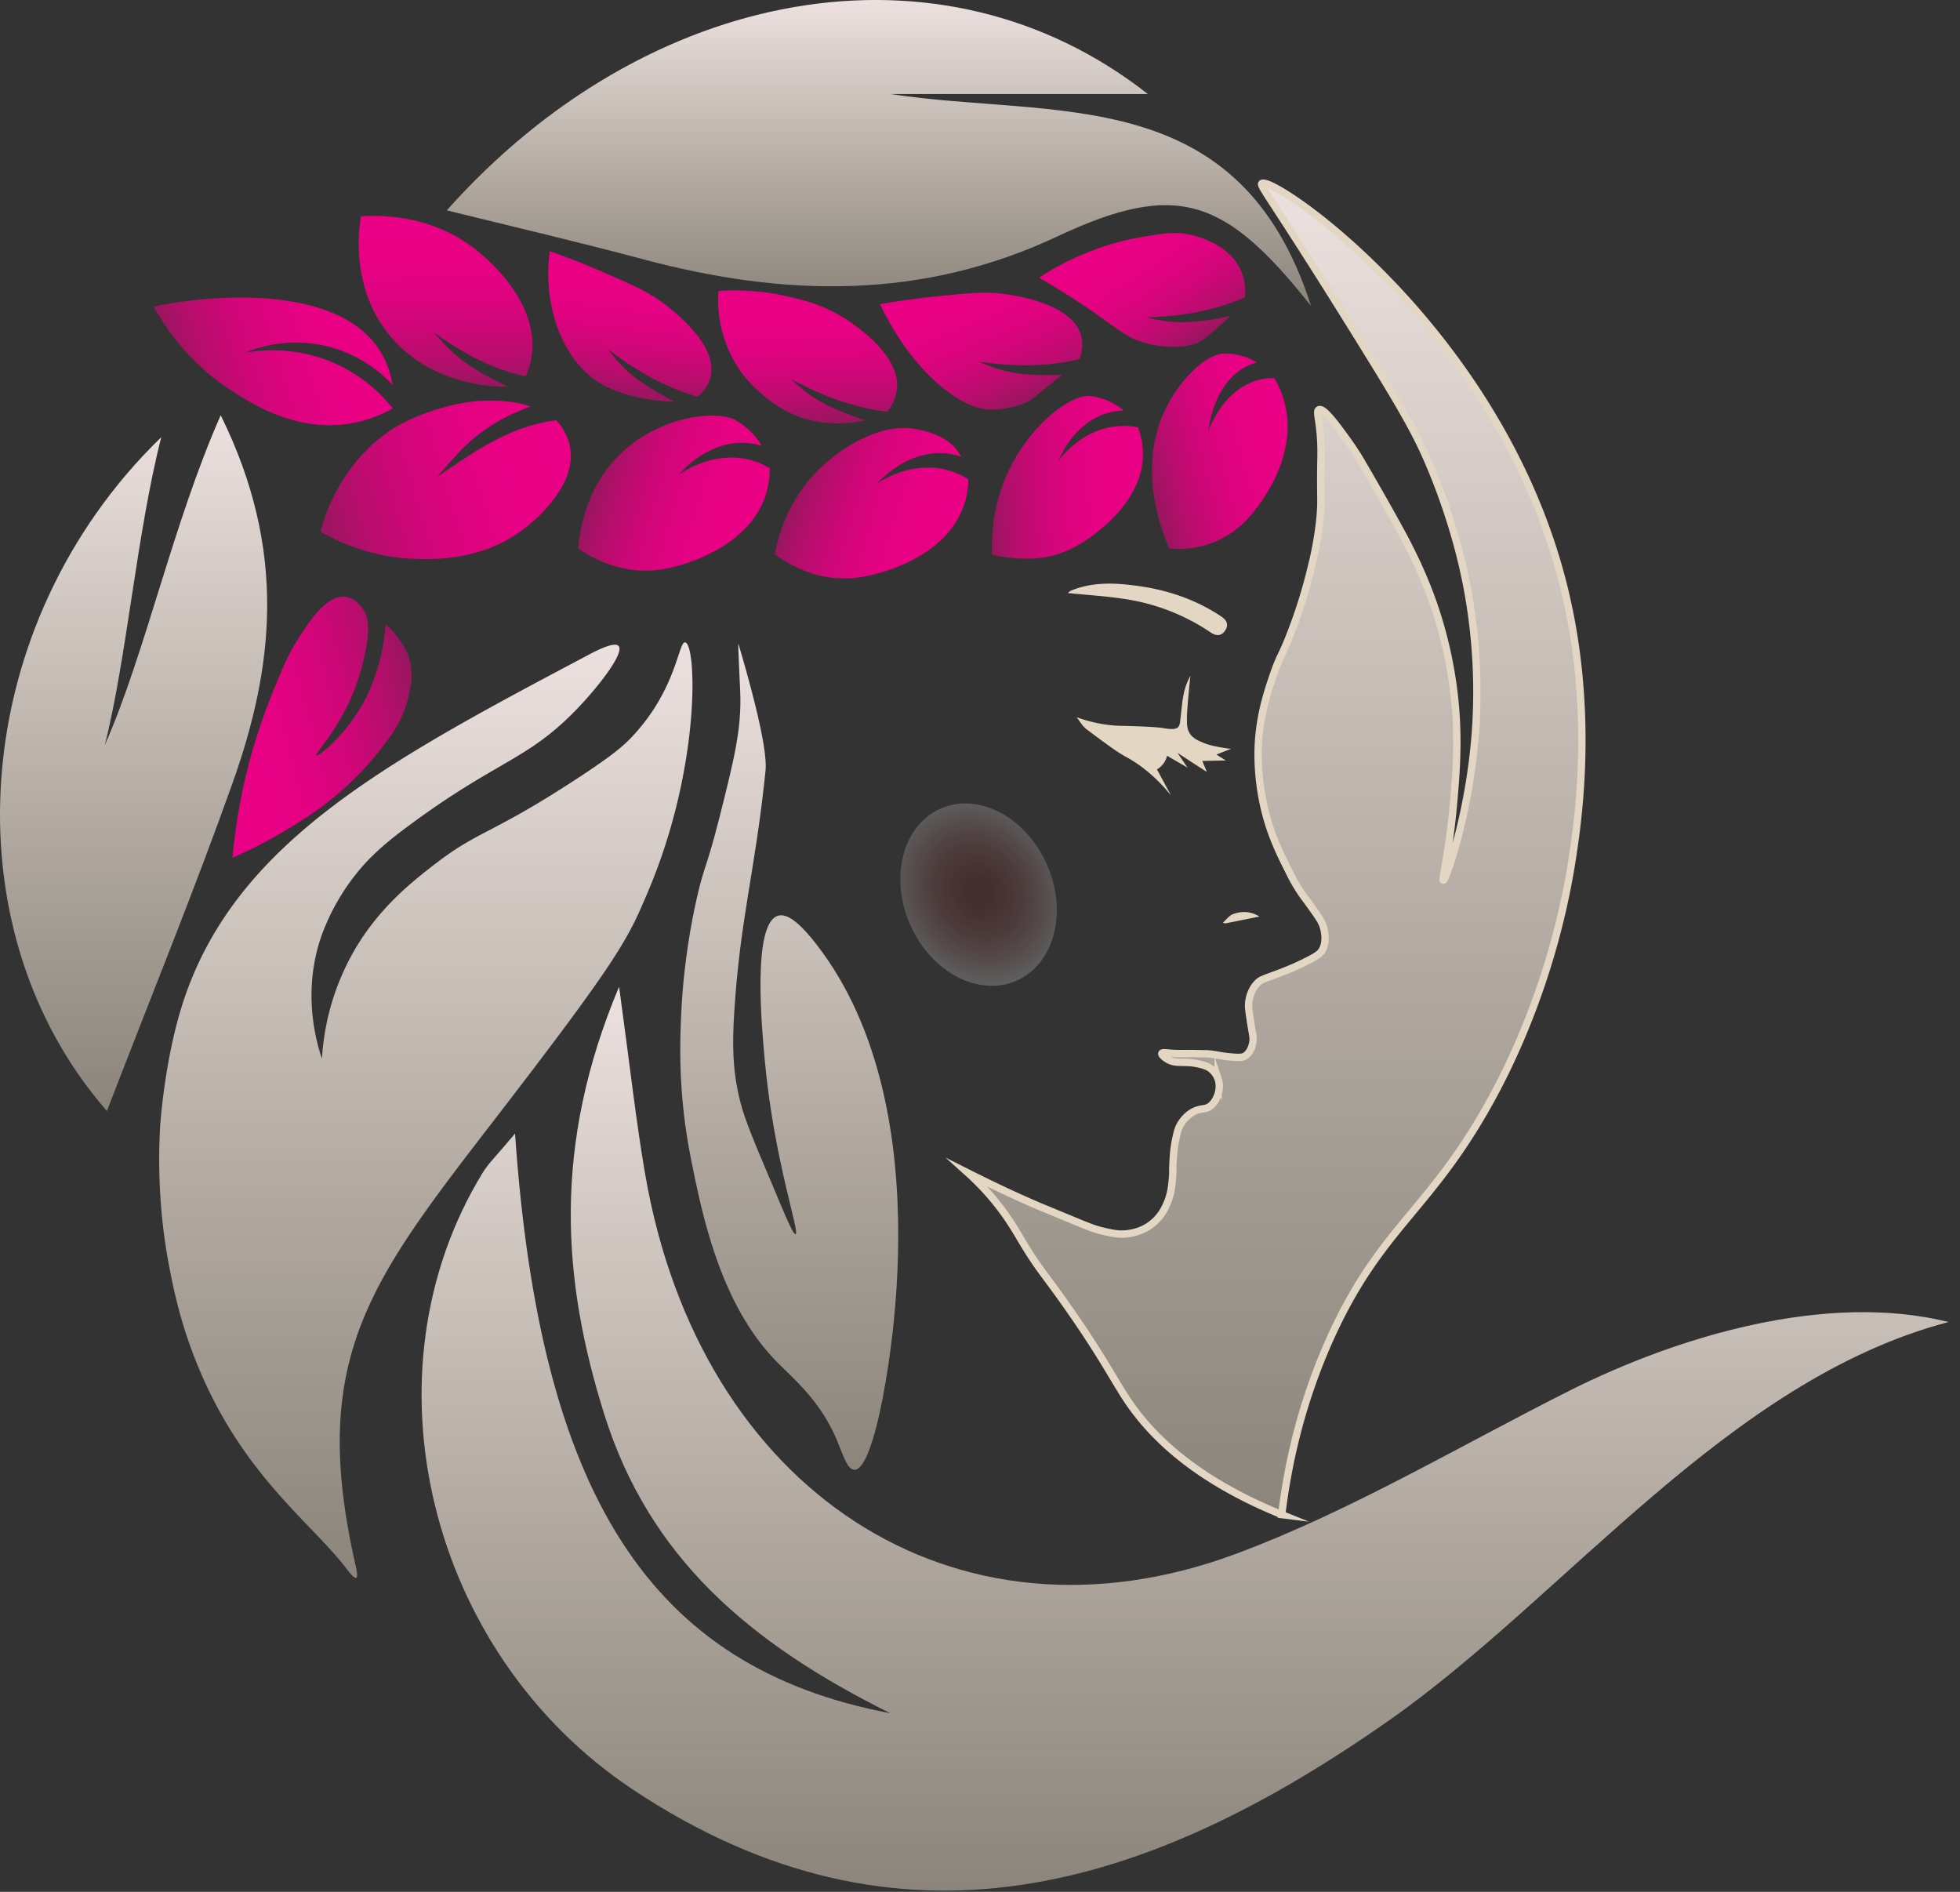 <svg fill="none" xmlns="http://www.w3.org/2000/svg" viewBox="0 0 86 83">
  <rect x="0" y="0" width="86" height="83" fill="#333333" stroke="none"/>
  <path
    d="M56.24 66.45c-3.882-1.576-5.778-3.52-6.797-5.057-.535-.807-1.158-2.015-2.612-4.078-.992-1.413-1.264-1.655-1.936-2.774-.298-.5-.61-1.058-1.176-1.765a11.074 11.074 0 0 0-1.234-1.308c.47.237.9.447 1.291.632.395.189.983.465 1.778.807.29.123.1.04 1.317.545.904.373 1.12.465 1.506.557.43.101.764.18 1.203.101.166-.03.566-.1.96-.412.458-.356.633-.812.717-1.028.127-.337.153-.627.184-.939.035-.351 0-.382.04-.922a5.52 5.52 0 0 1 .105-.82c.066-.295.096-.444.189-.615.048-.088.24-.43.632-.62.338-.162.505-.048.742-.263.144-.132.223-.298.25-.364.096-.215.1-.404.1-.452 0-.062 0-.185-.048-.33a1.015 1.015 0 0 0-.263-.403c-.136-.128-.294-.194-.531-.25-.724-.176-1.045.03-1.458-.238-.096-.061-.245-.18-.22-.237.023-.052.177-.026.41-.008.328.026.658.008.987.013.61.013.553.008.619.013.39.03.496.088.957.132.51.052.61.004.667-.031.255-.15.325-.47.347-.575.048-.233-.004-.334-.092-.909-.07-.465-.11-.702-.08-.896.014-.1.071-.5.36-.807.185-.198.312-.194 1.098-.5.452-.176.733-.308.966-.422.448-.224.672-.343.781-.518.281-.452.066-1.05.031-1.142-.066-.188-.233-.421-.57-.89-.172-.238-.198-.264-.308-.422a7.136 7.136 0 0 1-.593-1.019c-.302-.601-.623-1.238-.882-2.05a10.273 10.273 0 0 1-.47-3.41c.057-1.38.404-2.41.676-3.201.303-.878.378-.799.817-1.971.51-1.343.746-2.34.922-3.069 0 0 .355-1.492.334-2.656V21.778c-.022-1.461.026-1.707 0-2.33-.044-1.041-.224-1.405-.088-1.471.206-.101.76.663 1.176 1.233.404.553.663.997.72 1.098.795 1.365 1.181 2.059 1.48 2.599.311.561.939 1.69 1.461 3.06.273.71.79 2.194 1.054 4.14.277 2.04.15 3.634.018 5.14-.19 2.16-.518 3.354-.453 3.371.106.022 1.155-2.901 1.418-6.545a24.77 24.77 0 0 0-.28-5.808c-.124-.742-.523-2.937-1.638-5.641-.628-1.523-1.22-2.573-3.275-5.878-3.758-6.054-4.289-6.594-4.18-6.695.427-.386 10.199 6.185 13.144 17.292 1.462 5.514.76 10.448.488 12.24-.808 5.311-2.775 9.179-3.482 10.487-2.708 5.013-4.872 5.68-7.09 10.51-1.422 3.107-1.957 5.948-2.19 7.87Z"
    fill="url(#a)" stroke="#E3D7C4" stroke-width=".322" stroke-miterlimit="10" />
  <path
    d="M22.599 49.734c1.093 15.812 5.887 23.433 16.467 25.43-6.217-3.085-10.576-6.848-12.543-13.086-1.865-5.922-2.291-11.809.641-18.789.483 3.512.738 5.874 1.142 8.214C30.694 65.4 41.893 72.763 54.233 68.17c5.07-1.887 9.829-4.75 14.72-7.2C73.556 58.668 80.082 56.658 85.5 58c-9.688 2.546-16.776 12.02-24.537 17.468-10.607 7.445-21.467 10.816-33.166 3.064-9.057-6.001-11.985-18.333-6.612-27.09.264-.426.637-.778 1.414-1.708Z"
    fill="url(#b)" />
  <path
    d="M25.808 28.736c.421-.223 1.154-.588 1.334-.395.277.29-.886 1.805-1.918 2.858-2.111 2.16-3.46 2.19-7.26 5.005-1.024.755-1.831 1.427-2.587 2.463-.983 1.347-1.343 2.585-1.418 2.857-.596 2.151-.14 4.008.167 4.926a10.803 10.803 0 0 1 1.251-4.447c1.115-2.077 2.656-3.284 3.758-4.131 1.875-1.44 2.428-1.264 6.093-3.652 1.686-1.098 2.17-1.528 2.586-1.985 1.892-2.063 1.95-4.1 2.252-4.052.492.075.711 5.426-1.646 10.967-.839 1.97-1.168 2.739-6.045 9.091-5.909 7.696-8.92 11.006-6.778 20.413.092.4.083.545.035.567-.1.04-.342-.286-.417-.382-1.54-2.033-4.535-4.079-6.52-8.877-.763-1.848-1.066-3.35-1.25-4.289-.22-1.11-.584-3.38-.417-6.277.013-.19.197-2.788.922-5.163 2.212-7.213 8.973-10.79 17.858-15.496Z"
    fill="url(#c)" />
  <path
    d="M19.605 9.228c8.78-9.856 21.677-12.235 30.76-5.102h-11.29c7.16 1.094 15.29-.588 18.45 9.298-3.753-4.728-5.856-5.53-11.133-3.05-5.97 2.804-11.97 2.646-18.108 1.018-2.814-.755-5.65-1.414-8.679-2.164Z"
    fill="url(#d)" />
  <path
    d="M4.692 48.742c-7.01-8.012-6.124-21.31 2.384-29.562-1.084 4.253-1.523 9.759-2.48 13.516 1.777-4.017 2.994-9.745 5.088-14.478 2.94 5.944 2.322 11.067.526 16.12-1.699 4.772-3.613 9.456-5.518 14.404Z"
    fill="url(#e)" />
  <path
    d="M34.908 54.146c.202-.057-.935-3.223-1.343-7.538-.132-1.396-.584-6.12.584-6.436.443-.118 1.027.426 1.672 1.256 5.747 7.397 2.92 19.961 2.73 20.756-.144.619-.557 2.304-1.062 2.3-.32-.004-.513-.694-.785-1.34-.79-1.843-2.015-2.738-2.801-3.586-2.375-2.563-3.13-6.457-3.582-8.7-.584-2.907-.488-5.207-.426-6.476.11-2.234.465-4.02.667-4.925.343-1.528.417-1.273.997-3.56.65-2.573.979-3.894.922-5.497-.018-.483-.106-2.164-.084-2.164.33 1.11 1.304 4.451 1.194 5.567-.452 4.42-1.12 6.497-1.374 10.61-.083 1.343-.092 2.529.268 3.938.202.79.584 1.694 1.352 3.507.645 1.546.97 2.318 1.071 2.288Z"
    fill="url(#f)" />
  <path
    d="m51.383 34.9-.619-1.146a.926.926 0 0 0 .444-.597c.298.176.601.347.9.523-.15-.215-.294-.435-.444-.65.43.28.86.562 1.291.838-.066-.162-.136-.32-.202-.483.342-.008.69-.013 1.032-.021-.128-.084-.26-.163-.413-.26l.64-.25a6.423 6.423 0 0 1-.5-.074c-.294-.057-.5-.101-.746-.207-.215-.092-.417-.18-.553-.382-.132-.193-.145-.421-.127-.873.013-.286.04-.57.066-.86.022-.268.052-.536.079-.804a2.725 2.725 0 0 0-.307.86c-.053.264-.066.483-.137 1.098-.017.132-.03.241-.114.307-.096.08-.259.066-.408.057a2.29 2.29 0 0 1-.171-.022c-.387-.083-1.901-.11-1.901-.11-.457-.008-1.115-.078-1.954-.377.145.18.26.4.44.531.763.57 1.312.984 1.733 1.212.527.285 1.234.781 1.971 1.69ZM46.857 26.02c.852.082 1.673.135 2.485.258a9.133 9.133 0 0 1 3.71 1.423c.022.017.048.03.07.048.25.167.483.167.65-.11.162-.272.017-.457-.207-.606-1.128-.746-2.37-1.159-3.692-1.334-.851-.115-1.703-.163-2.541.092a3.902 3.902 0 0 0-.356.131c-.035.01-.062.044-.119.097ZM53.75 40.515l1.51-.303c-.36-.229-.76-.25-1.15-.11-.176.062-.303.25-.457.382a.631.631 0 0 1 .097.03Z"
    fill="#E3D7C4" />
  <path fill-rule="evenodd" clip-rule="evenodd"
    d="M10.763 15.47a5.846 5.846 0 0 1 3.74-.241 5.85 5.85 0 0 1 2.718 1.655c-.004-.022-.004-.04-.009-.062-.843-4.758-8.354-3.841-10.47-3.371.531.957 1.528 2.432 3.275 3.59.926.615 2.941 1.954 5.387 1.533a5.66 5.66 0 0 0 1.826-.654 6.684 6.684 0 0 0-2.3-1.866c-1.831-.904-3.539-.694-4.167-.584Z"
    fill="url(#g)" />
  <path fill-rule="evenodd" clip-rule="evenodd"
    d="M19.038 14.588c.738.834 1.291 1.461 3.21 2.353-.01.004-.018.004-.027.009l-.026.008c-.018.009-3.253.15-5.202-2.375-1.607-2.085-1.243-4.57-1.155-5.092.668-.048 3.06-.145 5.106 1.514.342.277 2.669 2.165 2.397 4.522a3.417 3.417 0 0 1-.268.984c-1.77-.352-3.253-1.375-4.035-1.923Z"
    fill="url(#h)" />
  <path fill-rule="evenodd" clip-rule="evenodd"
    d="M19.183 20.91c.878-.94 1.66-2.183 4.092-3.074-.027-.008-.044-.017-.07-.026-.984-.338-2.354-.206-2.354-.206-2.146.241-3.635 1.22-3.635 1.22-2.3 1.514-2.99 3.867-3.156 4.508.808.457 2.252 1.12 4.127 1.186.803.026 3.086.105 4.956-1.436.364-.298 2.221-1.835 1.857-3.534a2.44 2.44 0 0 0-.588-1.106c-2.292.246-4.259 1.875-5.229 2.467Z"
    fill="url(#i)" />
  <path fill-rule="evenodd" clip-rule="evenodd"
    d="M50.286 13.925c.94.21 1.642.373 3.697-.062a4.532 4.532 0 0 0-.022.022l-.022.022c-.014.013-.848.795-1.164 1.01-.592.4-1.681.356-2.489.14-.935-.25-1.233-.662-2.906-1.769a34.778 34.778 0 0 0-1.787-1.106 12.202 12.202 0 0 1 2.156-1.12 11.2 11.2 0 0 1 2.274-.65c1.031-.175 1.545-.263 2.221-.109.263.062 1.795.417 2.26 1.703.15.413.146.795.12 1.04-1.752.77-3.442.848-4.338.879Z"
    fill="url(#j)" />
  <path fill-rule="evenodd" clip-rule="evenodd"
    d="M53.017 18.907c.057-.417.197-1.102.562-1.734.548-.943 1.268-1.194 1.567-1.268-.018-.01-.03-.022-.049-.031 0 0-.579-.386-1.418-.36-.768.026-1.966 1.163-2.603 2.568-1.145 2.529-.127 5.167.224 5.98.395.039 1.194.06 2.064-.317a4.21 4.21 0 0 0 1.545-1.172c.272-.325 2.028-2.41 1.483-4.79a4.242 4.242 0 0 0-.478-1.198c-.364-.004-1.089.066-1.8.69-.601.522-.93 1.215-1.097 1.632Z"
    fill="url(#k)" />
  <path fill-rule="evenodd" clip-rule="evenodd"
    d="M42.946 15.87c.887.368 1.554.65 3.657.575-.009.004-.018.013-.026.017l-.027.018c-.022.013-1.154.944-1.312 1.062 0 0-.466.364-1.638.43-1.404.08-3.56-1.655-4.991-4.627.632-.11 1.55-.254 2.669-.364 1.295-.123 1.945-.184 2.674-.097.42.053 3.064.373 3.48 1.827.115.403.027.79-.065 1.044-1.848.448-3.53.233-4.42.115Z"
    fill="url(#l)" />
  <path fill-rule="evenodd" clip-rule="evenodd"
    d="M46.445 20.207c.154-.351.448-.918.966-1.4.772-.716 1.567-.79 1.887-.795l-.04-.04s-.539-.483-1.382-.592c-.9-.119-2.682 1.282-3.63 3.292-.32.676-.786 1.927-.716 3.67.132.03 1.493.343 2.652.035a4.758 4.758 0 0 0 1.374-.614c.35-.229 2.62-1.695 2.594-3.877a3.293 3.293 0 0 0-.22-1.137 3.206 3.206 0 0 0-1.997.246c-.733.343-1.225.883-1.488 1.212Z"
    fill="url(#m)" />
  <path fill-rule="evenodd" clip-rule="evenodd"
    d="M34.715 16.629c.707.654 1.238 1.146 3.24 1.809a.323.323 0 0 0-.062.017 5.373 5.373 0 0 1-2.383-.03c-1.827-.47-2.946-2.033-3.02-2.143-1.05-1.501-1.002-3.046-.97-3.512a10.16 10.16 0 0 1 2.91.207c.794.175 1.817.408 2.88 1.154.513.36 2.216 1.563 2.04 2.98a1.886 1.886 0 0 1-.425.953c-1.91-.228-3.415-1.01-4.21-1.435Z"
    fill="url(#n)" />
  <path fill-rule="evenodd" clip-rule="evenodd"
    d="M38.495 21.195c.29-.299.803-.769 1.501-1.058 1.04-.435 1.848-.215 2.169-.101a.294.294 0 0 0-.026-.053c-.422-.847-1.559-1.08-1.91-1.15-1.58-.32-3.372.82-4.373 1.835-1.299 1.317-1.712 2.858-1.86 3.652.245.18 1.21.856 2.422 1.014a4.87 4.87 0 0 0 1.756-.092c.435-.1 3.24-.742 4.083-2.972.184-.487.228-.93.233-1.242a3.276 3.276 0 0 0-2.06-.5c-.85.065-1.544.425-1.935.667Z"
    fill="url(#o)" />
  <path fill-rule="evenodd" clip-rule="evenodd"
    d="M26.672 15.32c.597.756 1.04 1.327 2.92 2.297-.014 0-.022 0-.031.004a.109.109 0 0 0-.03.005c-.018.004-2.038-.04-3.324-.887-1.427-.944-2.423-3.187-2.085-5.72.61.215 1.484.54 2.515.996 1.194.527 1.791.79 2.388 1.23.343.25 2.503 1.826 2.152 3.287-.097.409-.365.698-.571.874-1.853-.535-3.214-1.545-3.934-2.085Z"
    fill="url(#p)" />
  <path fill-rule="evenodd" clip-rule="evenodd"
    d="M29.776 20.821c.281-.307.782-.79 1.475-1.102 1.027-.465 1.844-.263 2.164-.158l-.026-.052s-.347-.659-1.146-1.089c-.772-.417-3.147-.206-4.877 1.357-1.703 1.54-1.945 3.639-1.993 4.289.25.175 1.234.82 2.45.943a4.924 4.924 0 0 0 1.751-.14c.435-.11 3.218-.83 4-3.082.17-.491.201-.94.201-1.246a3.239 3.239 0 0 0-2.067-.444c-.86.092-1.55.474-1.932.724Z"
    fill="url(#q)" />
  <path fill-rule="evenodd" clip-rule="evenodd"
    d="M13.88 33.135c.088.08 1.383-.94 2.182-2.528.084-.167.351-.72.566-1.497.185-.668.264-1.26.295-1.708a.55.55 0 0 1 .017.03l-.017-.03c.008-.009.72.606 1.005 1.405.25.698.096 1.326-.022 1.83-.259 1.067-.803 1.739-1.488 2.582-.127.158-.75.917-1.76 1.751-.659.545-1.199.887-1.695 1.199-.68.425-1.602.952-2.761 1.466.17-1.879.518-3.429.842-4.588a26.443 26.443 0 0 1 1.054-2.998c.479-1.185.746-1.646.926-1.927.479-.764 1.3-2.076 2.16-1.936.448.07.725.505.769.575.206.32.272.733.11 1.66-.238 1.343-.703 2.3-.778 2.458-.742 1.501-1.475 2.195-1.405 2.256Z"
    fill="url(#r)" />
  <path opacity=".21"
    d="M45.861 37.767c.992 2.05.487 4.376-1.128 5.197-1.616.821-3.727-.175-4.72-2.23-.992-2.05-.487-4.377 1.129-5.198 1.615-.82 3.727.18 4.719 2.23Z"
    fill="url(#s)" />
  <defs>
    <linearGradient id="a" x1="55.947" y1="8.035" x2="55.947" y2="66.451" gradientUnits="userSpaceOnUse">
      <stop stop-color="#ECE1DF" />
      <stop offset="1" stop-color="#E3D7C4" stop-opacity=".5" />
    </linearGradient>
    <linearGradient id="b" x1="51.999" y1="43.289" x2="51.999" y2="82.947" gradientUnits="userSpaceOnUse">
      <stop stop-color="#ECE1DF" />
      <stop offset="1" stop-color="#E3D7C4" stop-opacity=".5" />
    </linearGradient>
    <linearGradient id="c" x1="18.685" y1="28.183" x2="18.685" y2="69.224" gradientUnits="userSpaceOnUse">
      <stop stop-color="#ECE1DF" />
      <stop offset="1" stop-color="#E3D7C4" stop-opacity=".5" />
    </linearGradient>
    <linearGradient id="d" x1="38.565" y1="0" x2="38.565" y2="13.424" gradientUnits="userSpaceOnUse">
      <stop stop-color="#ECE1DF" />
      <stop offset="1" stop-color="#E3D7C4" stop-opacity=".5" />
    </linearGradient>
    <linearGradient id="e" x1="5.862" y1="18.218" x2="5.862" y2="48.742" gradientUnits="userSpaceOnUse">
      <stop stop-color="#ECE1DF" />
      <stop offset="1" stop-color="#E3D7C4" stop-opacity=".5" />
    </linearGradient>
    <linearGradient id="f" x1="34.63" y1="28.236" x2="34.63" y2="64.484" gradientUnits="userSpaceOnUse">
      <stop stop-color="#ECE1DF" />
      <stop offset="1" stop-color="#E3D7C4" stop-opacity=".5" />
    </linearGradient>
    <linearGradient id="g" x1="7.951" y1="17.368" x2="16.593" y2="14.699" gradientUnits="userSpaceOnUse">
      <stop stop-color="#97165E" />
      <stop offset=".017" stop-color="#9B1560" />
      <stop offset=".175" stop-color="#B80D6D" />
      <stop offset=".343" stop-color="#CE0778" />
      <stop offset=".524" stop-color="#DE037F" />
      <stop offset=".727" stop-color="#E80184" />
      <stop offset="1" stop-color="#EB0085" />
    </linearGradient>
    <linearGradient id="h" x1="19.928" y1="16.991" x2="19.845" y2="9.435" gradientUnits="userSpaceOnUse">
      <stop stop-color="#97165E" />
      <stop offset=".017" stop-color="#9B1560" />
      <stop offset=".175" stop-color="#B80D6D" />
      <stop offset=".343" stop-color="#CE0778" />
      <stop offset=".524" stop-color="#DE037F" />
      <stop offset=".727" stop-color="#E80184" />
      <stop offset="1" stop-color="#EB0085" />
    </linearGradient>
    <linearGradient id="i" x1="14.097" y1="23.469" x2="25.197" y2="20.212" gradientUnits="userSpaceOnUse">
      <stop stop-color="#97165E" />
      <stop offset=".017" stop-color="#9B1560" />
      <stop offset=".175" stop-color="#B80D6D" />
      <stop offset=".343" stop-color="#CE0778" />
      <stop offset=".524" stop-color="#DE037F" />
      <stop offset=".727" stop-color="#E80184" />
      <stop offset="1" stop-color="#EB0085" />
    </linearGradient>
    <linearGradient id="j" x1="51.95" y1="15.453" x2="48.651" y2="10.254" gradientUnits="userSpaceOnUse">
      <stop stop-color="#97165E" />
      <stop offset=".017" stop-color="#9B1560" />
      <stop offset=".175" stop-color="#B80D6D" />
      <stop offset=".343" stop-color="#CE0778" />
      <stop offset=".524" stop-color="#DE037F" />
      <stop offset=".727" stop-color="#E80184" />
      <stop offset="1" stop-color="#EB0085" />
    </linearGradient>
    <linearGradient id="k" x1="50.493" y1="21.393" x2="56.917" y2="19.655" gradientUnits="userSpaceOnUse">
      <stop stop-color="#97165E" />
      <stop offset=".017" stop-color="#9B1560" />
      <stop offset=".175" stop-color="#B80D6D" />
      <stop offset=".343" stop-color="#CE0778" />
      <stop offset=".524" stop-color="#DE037F" />
      <stop offset=".727" stop-color="#E80184" />
      <stop offset="1" stop-color="#EB0085" />
    </linearGradient>
    <linearGradient id="l" x1="44.367" y1="17.915" x2="41.904" y2="11.96" gradientUnits="userSpaceOnUse">
      <stop stop-color="#97165E" />
      <stop offset=".017" stop-color="#9B1560" />
      <stop offset=".175" stop-color="#B80D6D" />
      <stop offset=".343" stop-color="#CE0778" />
      <stop offset=".524" stop-color="#DE037F" />
      <stop offset=".727" stop-color="#E80184" />
      <stop offset="1" stop-color="#EB0085" />
    </linearGradient>
    <linearGradient id="m" x1="43.387" y1="21.89" x2="50.243" y2="21.501" gradientUnits="userSpaceOnUse">
      <stop stop-color="#97165E" />
      <stop offset=".017" stop-color="#9B1560" />
      <stop offset=".175" stop-color="#B80D6D" />
      <stop offset=".343" stop-color="#CE0778" />
      <stop offset=".524" stop-color="#DE037F" />
      <stop offset=".727" stop-color="#E80184" />
      <stop offset="1" stop-color="#EB0085" />
    </linearGradient>
    <linearGradient id="n" x1="35.367" y1="18.63" x2="35.147" y2="12.632" gradientUnits="userSpaceOnUse">
      <stop stop-color="#97165E" />
      <stop offset=".017" stop-color="#9B1560" />
      <stop offset=".175" stop-color="#B80D6D" />
      <stop offset=".343" stop-color="#CE0778" />
      <stop offset=".524" stop-color="#DE037F" />
      <stop offset=".727" stop-color="#E80184" />
      <stop offset="1" stop-color="#EB0085" />
    </linearGradient>
    <linearGradient id="o" x1="34.752" y1="21.787" x2="41.679" y2="24.049" gradientUnits="userSpaceOnUse">
      <stop stop-color="#97165E" />
      <stop offset=".017" stop-color="#9B1560" />
      <stop offset=".175" stop-color="#B80D6D" />
      <stop offset=".343" stop-color="#CE0778" />
      <stop offset=".524" stop-color="#DE037F" />
      <stop offset=".727" stop-color="#E80184" />
      <stop offset="1" stop-color="#EB0085" />
    </linearGradient>
    <linearGradient id="p" x1="26.982" y1="17.335" x2="27.702" y2="11.441" gradientUnits="userSpaceOnUse">
      <stop stop-color="#97165E" />
      <stop offset=".017" stop-color="#9B1560" />
      <stop offset=".175" stop-color="#B80D6D" />
      <stop offset=".343" stop-color="#CE0778" />
      <stop offset=".524" stop-color="#DE037F" />
      <stop offset=".727" stop-color="#E80184" />
      <stop offset="1" stop-color="#EB0085" />
    </linearGradient>
    <linearGradient id="q" x1="25.974" y1="21.435" x2="33.05" y2="23.532" gradientUnits="userSpaceOnUse">
      <stop stop-color="#97165E" />
      <stop offset=".017" stop-color="#9B1560" />
      <stop offset=".175" stop-color="#B80D6D" />
      <stop offset=".343" stop-color="#CE0778" />
      <stop offset=".524" stop-color="#DE037F" />
      <stop offset=".727" stop-color="#E80184" />
      <stop offset="1" stop-color="#EB0085" />
    </linearGradient>
    <linearGradient id="r" x1="18.439" y1="30.762" x2="9.039" y2="33.215" gradientUnits="userSpaceOnUse">
      <stop stop-color="#97165E" />
      <stop offset=".017" stop-color="#9B1560" />
      <stop offset=".175" stop-color="#B80D6D" />
      <stop offset=".343" stop-color="#CE0778" />
      <stop offset=".524" stop-color="#DE037F" />
      <stop offset=".727" stop-color="#E80184" />
      <stop offset="1" stop-color="#EB0085" />
    </linearGradient>
    <radialGradient id="s" cx="0" cy="0" r="1" gradientUnits="userSpaceOnUse"
      gradientTransform="rotate(-34.958 83.6 -48.598) scale(4.991 5.812)">
      <stop offset=".108" stop-color="#FF0A11" stop-opacity=".35" />
      <stop offset=".245" stop-color="#FF464C" stop-opacity=".495" />
      <stop offset=".48" stop-color="#FFA9AB" stop-opacity=".744" />
      <stop offset=".644" stop-color="#FFE7E8" stop-opacity=".918" />
      <stop offset=".722" stop-color="#fff" />
    </radialGradient>
  </defs>
</svg>